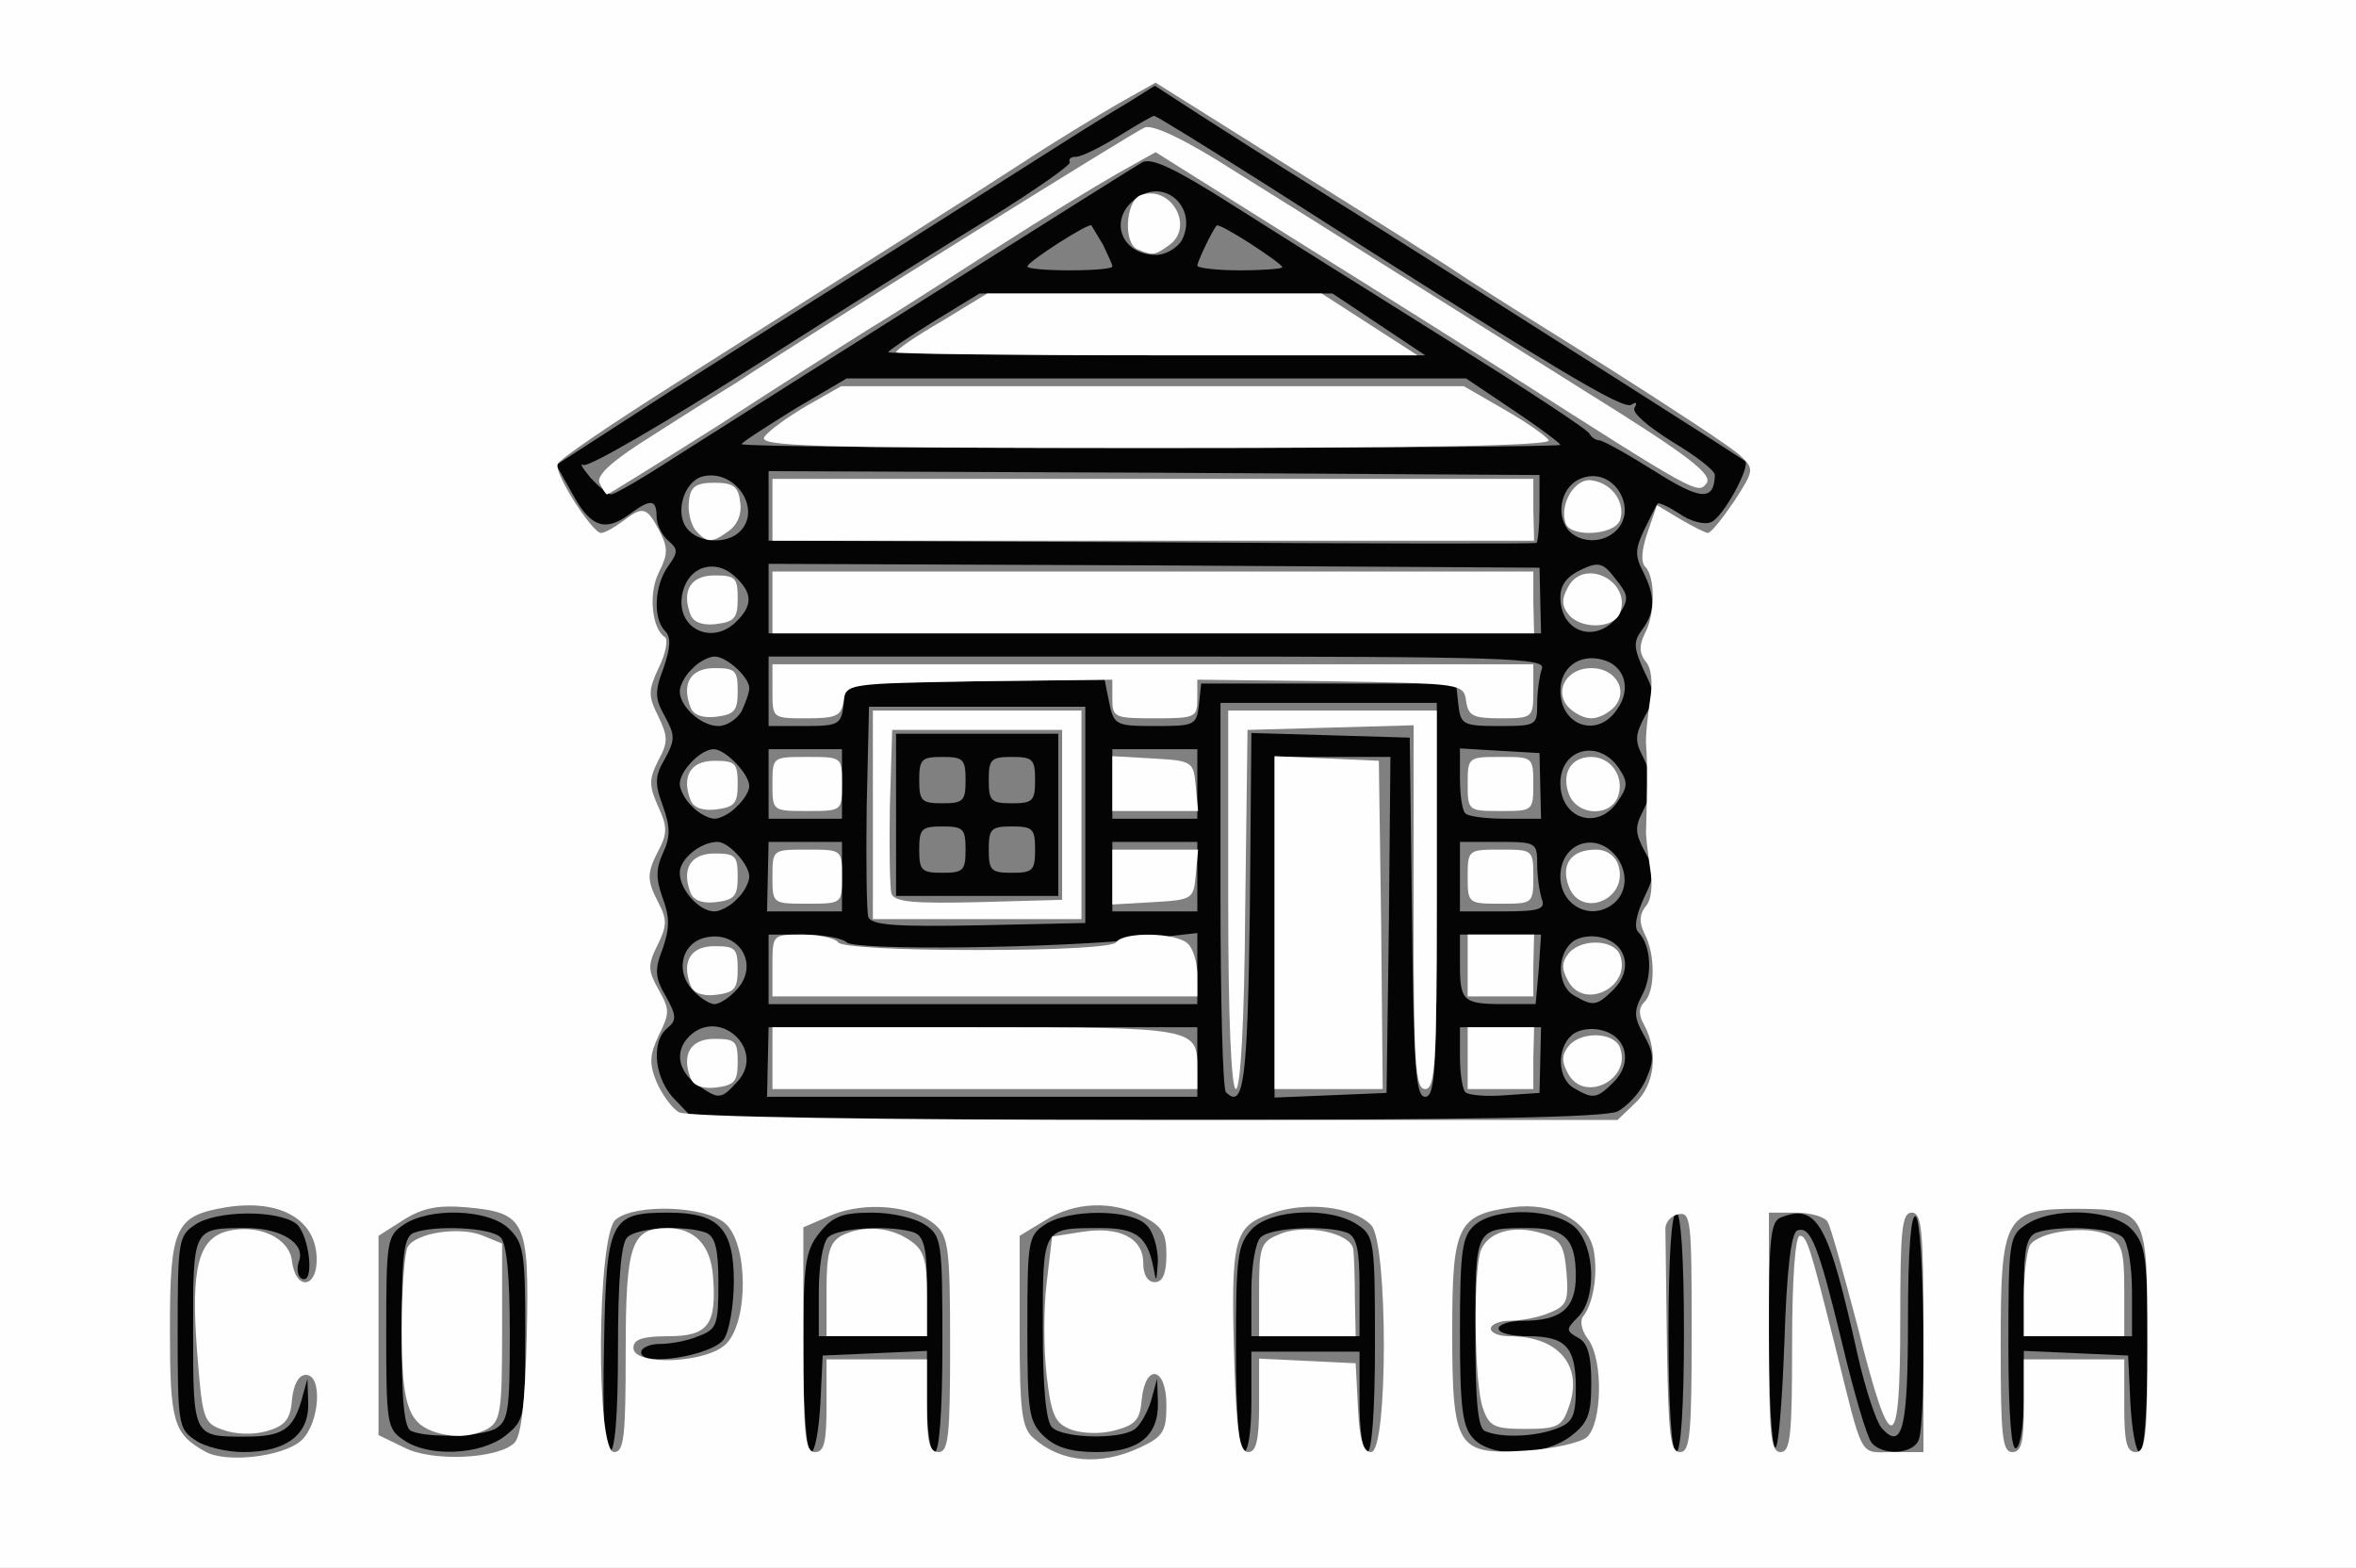 <!DOCTYPE svg PUBLIC "-//W3C//DTD SVG 20010904//EN" "http://www.w3.org/TR/2001/REC-SVG-20010904/DTD/svg10.dtd">
<svg version="1.0" xmlns="http://www.w3.org/2000/svg" width="305px" height="203px" viewBox="0 0 3050 2030" preserveAspectRatio="xMidYMid meet">
<rect x="0" y="0" width="3050" height="2030" fill="#808080" stroke="none"/>
<g id="layer1" fill="#040404" stroke="none">
 <path d="M252 1864 c-21 -14 -22 -22 -22 -139 0 -117 1 -125 22 -139 27 -19 106 -20 131 -2 18 14 25 82 7 71 -5 -3 -6 -13 -3 -22 9 -23 -23 -43 -68 -43 -70 0 -69 -1 -69 135 0 136 0 135 68 135 47 0 61 -9 72 -46 l8 -29 1 32 c1 41 -29 63 -84 63 -22 0 -51 -7 -63 -16z"/>
 <path d="M522 1864 c-21 -14 -22 -22 -22 -139 0 -117 1 -125 22 -139 33 -23 109 -21 136 4 20 19 22 30 22 135 0 111 -1 114 -26 134 -32 25 -100 28 -132 5z m119 -14 c17 -10 19 -22 19 -123 0 -75 -4 -117 -12 -125 -13 -13 -85 -16 -112 -6 -13 5 -16 26 -16 129 0 89 3 125 13 128 22 9 88 7 108 -3z"/>
 <path d="M782 1739 c3 -160 8 -169 83 -169 65 0 85 20 85 89 0 31 -6 65 -13 75 -15 21 -107 36 -107 17 0 -6 11 -11 24 -11 14 0 36 -4 50 -10 24 -9 26 -14 26 -69 0 -44 -4 -60 -16 -65 -27 -10 -89 -7 -102 6 -8 8 -12 55 -12 145 0 88 -4 133 -11 133 -7 0 -9 -45 -7 -141z"/>
 <path d="M1040 1751 c0 -115 2 -131 21 -155 17 -21 29 -26 68 -26 26 0 56 7 69 16 21 14 22 22 22 155 0 86 -4 139 -10 139 -6 0 -10 -28 -10 -65 l0 -66 -67 3 -68 3 -3 63 c-2 34 -7 62 -12 62 -6 0 -10 -54 -10 -129z m160 -85 c0 -49 -4 -65 -16 -70 -27 -10 -99 -7 -112 6 -7 7 -12 38 -12 70 l0 58 70 0 70 0 0 -64z"/>
 <path d="M1352 1860 c-20 -19 -22 -30 -22 -140 0 -112 1 -120 22 -134 30 -21 112 -21 132 0 9 8 15 30 15 47 -2 28 -2 29 -6 7 -8 -39 -22 -50 -68 -50 -76 0 -75 -2 -75 129 0 78 4 121 12 129 14 14 86 16 106 3 7 -4 17 -21 22 -37 l8 -29 1 31 c1 43 -25 64 -80 64 -32 0 -52 -6 -67 -20z"/>
 <path d="M1600 1747 c0 -120 2 -135 20 -155 25 -27 103 -30 138 -6 21 14 22 22 22 155 0 86 -4 139 -10 139 -6 0 -10 -28 -10 -65 l0 -65 -70 0 -70 0 0 65 c0 37 -4 65 -10 65 -6 0 -10 -51 -10 -133z m160 -81 c0 -49 -4 -65 -16 -70 -27 -10 -99 -7 -112 6 -7 7 -12 38 -12 70 l0 58 70 0 70 0 0 -64z"/>
 <path d="M1907 1862 c-14 -15 -17 -41 -17 -139 0 -103 3 -122 18 -136 27 -25 106 -23 132 3 25 25 27 91 3 115 -16 16 -16 18 0 27 12 6 17 22 17 58 0 41 -4 52 -26 69 -35 27 -104 29 -127 3z m107 -12 c22 -8 26 -16 26 -53 0 -53 -13 -67 -62 -67 -21 0 -38 -4 -38 -10 0 -5 14 -10 31 -10 50 0 69 -16 69 -58 0 -48 -14 -62 -61 -62 -70 0 -69 -1 -69 135 0 89 3 125 13 128 21 9 64 7 91 -3z"/>
 <path d="M2160 1725 c0 -97 4 -155 10 -155 6 0 10 58 10 155 0 97 -4 155 -10 155 -6 0 -10 -58 -10 -155z"/>
 <path d="M2298 1874 c-5 -4 -8 -71 -8 -150 0 -122 2 -143 16 -148 47 -18 61 8 99 179 10 44 24 86 31 94 27 30 34 0 34 -140 0 -91 4 -138 10 -134 11 7 14 262 4 289 -7 19 -47 21 -61 4 -6 -7 -23 -65 -38 -128 -31 -128 -41 -153 -58 -147 -8 2 -14 49 -17 146 -3 79 -8 139 -12 135z"/>
 <path d="M2600 1741 c0 -133 1 -141 22 -155 35 -24 113 -21 138 6 18 20 20 35 20 155 0 78 -4 133 -10 133 -5 0 -10 -28 -12 -62 l-3 -63 -67 -3 -68 -3 0 60 c0 33 -4 63 -10 66 -6 4 -10 -43 -10 -134z m160 -69 c0 -32 -5 -63 -12 -70 -13 -13 -85 -16 -112 -6 -12 5 -16 21 -16 70 l0 64 70 0 70 0 0 -58z"/>
 <path d="M875 1425 c-28 -27 -33 -76 -11 -94 12 -10 12 -16 -2 -41 -14 -24 -15 -34 -4 -62 9 -26 9 -41 0 -65 -9 -25 -9 -38 0 -58 10 -21 10 -34 0 -62 -11 -29 -10 -39 3 -61 13 -24 13 -30 0 -54 -13 -23 -14 -32 -2 -63 9 -27 10 -40 2 -48 -16 -16 -14 -59 4 -84 13 -18 13 -22 0 -33 -8 -7 -15 -21 -15 -31 0 -23 -8 -23 -34 -4 -32 24 -51 18 -74 -24 l-22 -39 147 -95 c82 -52 211 -134 288 -182 77 -49 169 -107 205 -130 36 -23 81 -51 100 -62 l35 -22 57 37 c31 20 100 64 153 97 53 33 129 81 168 106 40 25 142 90 227 144 85 54 157 100 159 102 8 6 -29 74 -44 79 -8 4 -27 -1 -41 -11 -14 -9 -27 -15 -28 -13 -2 2 -9 17 -17 33 -12 25 -13 34 -2 55 16 32 16 52 -1 75 -12 16 -11 24 2 53 15 30 15 36 1 60 -12 23 -13 31 -2 52 7 14 13 30 13 35 0 6 -6 21 -13 35 -11 21 -10 29 2 52 14 24 14 30 -1 61 -10 22 -13 38 -7 44 16 16 19 55 5 81 -11 21 -11 29 2 52 13 23 14 32 3 57 -7 17 -24 35 -37 42 -18 8 -196 11 -610 11 l-585 0 -24 -25z m80 -25 c37 -41 -24 -97 -63 -58 -19 19 -14 45 10 62 29 20 31 20 53 -4z m595 -25 l0 -45 -277 0 -278 0 -1 45 -1 45 279 0 278 0 0 -45z m68 -194 l2 -232 103 3 102 3 3 233 c2 197 5 232 17 232 13 0 15 -36 15 -255 l0 -255 -140 0 -140 0 0 248 c0 137 3 252 7 256 23 23 28 -13 31 -233z m180 17 l2 -218 -75 0 -75 0 0 220 0 221 73 -3 72 -3 3 -217z m196 174 l1 -42 -52 0 -53 0 0 38 c0 21 3 42 7 46 4 4 27 6 52 4 l44 -3 1 -43z m95 29 c25 -25 17 -59 -15 -67 -14 -4 -31 -1 -39 6 -20 17 -19 57 3 69 24 14 29 14 51 -8z m-1135 -120 c31 -34 0 -80 -45 -66 -27 9 -34 43 -13 66 9 10 22 19 29 19 7 0 20 -9 29 -19z m596 -27 l0 -46 -62 7 c-123 13 -381 16 -392 5 -5 -5 -30 -10 -55 -10 l-46 0 0 45 0 45 278 0 277 0 0 -46z m442 1 l3 -45 -52 0 -53 0 0 38 c0 48 4 52 56 52 l42 0 4 -45z m97 26 c25 -25 17 -59 -15 -67 -14 -4 -31 -1 -39 6 -20 17 -19 57 3 69 24 14 29 14 51 -8z m-684 -226 l0 -140 -140 0 -140 0 -3 129 c-1 72 0 136 2 143 4 11 36 13 143 11 l138 -3 0 -140z m-451 109 c9 -8 16 -22 16 -29 0 -16 -27 -45 -41 -45 -22 0 -49 22 -49 40 0 22 25 50 45 50 7 0 21 -7 29 -16z m136 -29 l0 -45 -47 0 -48 0 -1 45 -1 45 49 0 48 0 0 -45z m460 0 l0 -45 -55 0 -55 0 0 45 0 45 55 0 55 0 0 -45z m446 29 c-3 -9 -6 -29 -6 -45 0 -28 -1 -29 -50 -29 l-50 0 0 45 0 45 56 0 c47 0 55 -3 50 -16z m90 8 c19 -13 23 -39 8 -61 -26 -36 -74 -21 -74 24 0 36 37 57 66 37z m-1132 -128 c9 -8 16 -20 16 -26 0 -16 -31 -48 -46 -48 -17 0 -44 28 -44 45 0 7 7 21 16 29 8 9 22 16 29 16 7 0 21 -7 29 -16z m136 -29 l0 -45 -47 0 -48 0 0 45 0 45 48 0 47 0 0 -45z m460 0 l0 -45 -55 0 -55 0 0 45 0 45 55 0 55 0 0 -45z m444 3 l-1 -43 -52 -3 -51 -3 0 39 c0 21 3 42 7 45 3 4 27 7 52 7 l46 0 -1 -42z m100 20 c13 -19 14 -25 2 -43 -26 -39 -76 -26 -76 19 0 46 48 62 74 24z m-1134 -117 c5 -11 10 -24 10 -30 0 -14 -29 -41 -45 -41 -7 0 -21 7 -29 16 -9 8 -16 22 -16 29 0 20 28 45 50 45 11 0 24 -9 30 -19z m132 -8 l3 -28 168 -3 167 -2 6 30 c6 29 9 30 60 30 50 0 53 -1 56 -27 l3 -28 165 0 165 0 3 28 c3 25 6 27 53 27 48 0 49 -1 49 -29 0 -16 3 -36 6 -45 6 -14 -42 -16 -497 -16 l-504 0 0 45 0 45 47 0 c43 0 47 -2 50 -27z m1001 6 c20 -27 10 -58 -19 -65 -30 -8 -54 11 -54 40 0 46 48 62 73 25z m-1139 -115 c21 -21 20 -37 -3 -58 -25 -23 -59 -13 -67 20 -12 46 37 72 70 38z m1040 -26 l-1 -43 -499 -3 -499 -2 0 45 0 45 500 0 500 0 -1 -42z m103 16 c12 -19 11 -24 -6 -45 -16 -21 -22 -22 -45 -11 -17 8 -26 19 -26 35 0 48 50 62 77 21z m-104 -136 l0 -43 -499 -3 -499 -2 0 45 0 45 495 2 c272 2 497 2 499 1 2 -2 4 -22 4 -45z m-1035 30 c29 -29 -7 -82 -49 -71 -24 7 -36 48 -19 68 15 18 51 20 68 3z m1128 4 c39 -26 6 -89 -38 -73 -26 9 -35 45 -18 67 13 15 38 18 56 6z m134 -77 c0 -6 -25 -25 -55 -43 -32 -20 -53 -38 -49 -44 4 -7 2 -8 -4 -4 -11 7 -98 -45 -470 -283 -79 -50 -145 -91 -148 -91 -2 0 -23 12 -47 27 -23 14 -47 26 -54 26 -7 0 -10 3 -8 7 2 3 -42 34 -98 69 -56 34 -196 122 -312 196 -115 73 -214 131 -220 127 -5 -3 -1 4 9 16 11 12 23 22 27 22 5 0 41 -21 81 -47 143 -91 591 -374 607 -383 12 -6 42 8 116 55 55 35 181 114 280 176 99 62 182 116 183 121 2 4 8 8 12 8 5 0 37 18 72 40 60 38 77 39 78 5z m-200 -39 c0 -2 -28 -23 -61 -45 l-61 -41 -401 0 -401 0 -68 40 c-37 23 -68 43 -68 45 0 3 239 5 530 5 292 0 530 -2 530 -4z m-235 -156 l-60 -40 -228 0 -229 0 -59 36 c-32 20 -59 38 -59 40 0 2 156 4 348 4 l347 0 -60 -40z m-345 -75 c0 -3 -6 -15 -12 -28 -7 -12 -14 -23 -15 -25 -2 -5 -83 47 -83 53 0 3 25 5 55 5 30 0 55 -2 55 -5z m220 1 c0 -5 -81 -58 -85 -54 -6 7 -25 47 -25 52 0 3 25 6 55 6 30 0 55 -2 55 -4z m-130 -35 c21 -41 -21 -81 -58 -55 -38 26 -22 74 25 74 12 0 27 -9 33 -19z"/>
 <path d="M1160 1055 l0 -105 105 0 105 0 0 105 0 105 -105 0 -105 0 0 -105z m90 45 c0 -27 -3 -30 -30 -30 -27 0 -30 3 -30 30 0 27 3 30 30 30 27 0 30 -3 30 -30z m90 0 c0 -27 -3 -30 -30 -30 -27 0 -30 3 -30 30 0 27 3 30 30 30 27 0 30 -3 30 -30z m-90 -90 c0 -27 -3 -30 -30 -30 -27 0 -30 3 -30 30 0 27 3 30 30 30 27 0 30 -3 30 -30z m90 0 c0 -27 -3 -30 -30 -30 -27 0 -30 3 -30 30 0 27 3 30 30 30 27 0 30 -3 30 -30z"/>
 </g>
<g id="layer2" fill="#fefefe" stroke="none">
 <path d="M0 1015 l0 -1015 1525 0 1525 0 0 1015 0 1015 -1525 0 -1525 0 0 -1015z m390 850 c24 -22 28 -85 6 -85 -9 0 -16 12 -18 32 -2 26 -9 34 -33 41 -18 5 -41 4 -57 -2 -25 -9 -26 -14 -33 -103 -8 -107 2 -144 39 -154 41 -10 81 9 84 39 5 38 32 35 32 -2 0 -52 -47 -79 -117 -68 -66 11 -73 25 -73 157 0 120 4 136 45 159 27 16 102 7 125 -14z m276 3 c9 -9 14 -55 16 -140 3 -148 -1 -158 -79 -165 -36 -3 -56 1 -80 16 l-33 21 0 129 0 129 33 16 c36 19 122 15 143 -6z m810 6 c30 -14 34 -21 34 -55 0 -49 -27 -55 -32 -7 -2 26 -8 33 -35 40 -18 5 -42 4 -56 -1 -21 -8 -26 -18 -32 -70 -4 -34 -4 -88 0 -120 l7 -60 38 -6 c49 -8 80 8 80 40 0 16 6 25 15 25 10 0 15 -11 15 -35 0 -28 -5 -37 -30 -50 -40 -21 -89 -19 -127 5 l-33 20 0 123 c0 106 3 126 18 139 36 32 87 36 138 12z m-666 -123 c0 -140 7 -161 54 -161 35 0 56 22 59 62 5 63 -6 78 -58 78 -33 0 -45 4 -45 15 0 24 95 20 120 -5 29 -29 29 -129 -1 -156 -26 -23 -117 -26 -142 -5 -24 19 -26 301 -2 301 13 0 15 -21 15 -129z m260 69 l0 -60 65 0 65 0 0 60 c0 47 3 60 15 60 13 0 15 -22 15 -138 0 -124 -2 -141 -19 -156 -28 -25 -90 -31 -134 -13 l-37 16 0 145 c0 123 2 146 15 146 12 0 15 -13 15 -60z m560 0 l0 -61 63 3 62 3 3 58 c2 42 7 57 17 57 22 0 22 -272 0 -294 -24 -24 -84 -31 -129 -15 -49 17 -53 31 -48 197 3 88 7 112 18 112 10 0 14 -15 14 -60z m424 41 c20 -17 22 -100 2 -127 -8 -10 -11 -23 -7 -29 14 -17 20 -57 14 -87 -8 -38 -53 -62 -105 -55 -71 10 -78 23 -78 160 0 152 6 161 96 155 34 -2 69 -10 78 -17z m136 -137 c0 -143 -1 -155 -17 -152 -10 2 -18 11 -17 21 0 9 1 78 2 152 2 113 4 135 17 135 13 0 15 -24 15 -156z m130 16 c0 -83 4 -140 10 -140 9 0 13 13 45 140 38 153 31 140 75 140 l40 0 0 -155 c0 -131 -2 -155 -15 -155 -13 0 -15 22 -15 141 0 177 -12 179 -55 7 -18 -68 -35 -130 -39 -136 -4 -7 -23 -12 -42 -12 l-34 0 0 155 c0 131 2 155 15 155 13 0 15 -22 15 -140z m300 80 l0 -60 65 0 65 0 0 60 c0 47 3 60 15 60 13 0 15 -23 15 -144 0 -168 -1 -170 -90 -171 -95 0 -100 9 -100 177 0 116 2 138 15 138 12 0 15 -13 15 -60z m-503 -392 c25 -23 30 -66 12 -100 -8 -14 -8 -23 0 -31 14 -14 14 -62 0 -88 -7 -15 -7 -24 1 -35 8 -8 10 -28 6 -51 -3 -21 -6 -44 -5 -50 1 -28 2 -89 0 -108 -1 -11 2 -37 5 -58 4 -23 2 -43 -6 -51 -8 -11 -8 -20 -1 -35 14 -25 14 -74 1 -87 -6 -6 -5 -22 3 -45 l12 -35 30 18 c17 10 33 18 36 18 4 0 19 -19 34 -41 26 -40 26 -42 8 -59 -10 -10 -88 -61 -173 -115 -85 -53 -171 -107 -190 -120 -19 -13 -116 -74 -214 -135 l-180 -113 -48 27 c-26 15 -84 50 -128 79 -80 52 -157 100 -445 283 -82 52 -152 99 -153 105 -5 12 45 89 56 89 5 0 17 -7 28 -15 26 -20 31 -19 47 11 12 23 12 31 0 55 -14 27 -9 74 8 84 4 3 1 21 -8 39 -14 30 -14 37 -1 63 13 27 13 34 0 58 -12 24 -12 32 0 59 12 26 12 35 1 56 -16 31 -16 39 0 70 11 21 10 30 -2 54 -13 26 -12 33 2 58 14 25 14 30 0 58 -12 26 -13 36 -3 61 7 16 20 34 29 39 9 6 257 10 615 10 l600 0 23 -22z"/>
 <path d="M560 1853 c-32 -12 -40 -37 -40 -132 0 -53 4 -101 8 -107 11 -18 66 -26 95 -15 l27 11 0 114 c0 104 -2 116 -19 126 -21 11 -46 12 -71 3z"/>
 <path d="M1070 1670 c0 -48 4 -61 19 -70 28 -14 63 -12 89 6 18 12 22 25 22 70 l0 54 -65 0 -65 0 0 -60z"/>
 <path d="M1630 1670 c0 -54 2 -62 24 -71 33 -16 96 -3 98 19 1 9 2 38 2 64 l1 48 -62 0 -63 0 0 -60z"/>
 <path d="M1920 1824 c-11 -28 -13 -166 -4 -202 8 -27 43 -37 81 -25 24 8 28 16 31 51 3 37 0 43 -23 52 -14 6 -37 10 -51 10 -13 0 -24 5 -24 10 0 6 11 10 24 10 65 0 97 40 76 94 -8 23 -15 26 -55 26 -40 0 -47 -3 -55 -26z"/>
 <path d="M2620 1678 c0 -29 4 -59 8 -66 12 -18 75 -26 101 -13 18 10 21 21 21 71 l0 60 -65 0 -65 0 0 -52z"/>
 <path d="M894 1396 c-12 -31 0 -51 31 -51 27 0 30 3 30 30 0 25 -4 30 -28 33 -17 2 -29 -2 -33 -12z"/>
 <path d="M1000 1370 l0 -40 263 0 c283 0 287 1 287 52 l0 28 -275 0 -275 0 0 -40z"/>
 <path d="M1590 1165 l0 -245 135 0 135 0 0 245 c0 211 -2 245 -15 245 -13 0 -15 -33 -15 -235 l0 -236 -107 3 -108 3 -3 233 c-1 143 -6 232 -12 232 -6 0 -10 -91 -10 -245z"/>
 <path d="M1650 1195 l0 -216 68 3 67 3 3 213 2 212 -70 0 -70 0 0 -215z"/>
 <path d="M1900 1370 l0 -40 43 0 43 0 -1 40 0 40 -42 0 -43 0 0 -40z"/>
 <path d="M2030 1390 c-9 -16 -8 -25 1 -36 16 -19 58 -18 66 2 16 41 -46 73 -67 34z"/>
 <path d="M894 1276 c-12 -31 0 -51 31 -51 27 0 30 3 30 30 0 25 -4 30 -28 33 -17 2 -29 -2 -33 -12z"/>
 <path d="M1000 1250 c0 -40 0 -40 39 -40 22 0 43 5 46 10 4 6 75 10 180 10 105 0 176 -4 180 -10 9 -14 78 -13 93 2 7 7 12 25 12 40 l0 28 -275 0 -275 0 0 -40z"/>
 <path d="M1900 1250 l0 -40 43 0 43 0 -1 40 0 40 -42 0 -43 0 0 -40z"/>
 <path d="M2030 1270 c-9 -16 -8 -25 1 -36 16 -19 58 -18 66 2 16 41 -46 73 -67 34z"/>
 <path d="M1130 1055 l0 -135 135 0 135 0 0 135 0 135 -135 0 -135 0 0 -135z m245 0 l0 -110 -110 0 -110 0 -3 99 c-1 55 0 106 2 113 4 11 30 13 113 11 l108 -3 0 -110z"/>
 <path d="M894 1156 c-12 -31 0 -51 31 -51 27 0 30 3 30 30 0 25 -4 30 -28 33 -17 2 -29 -2 -33 -12z"/>
 <path d="M1000 1135 c0 -35 0 -35 45 -35 45 0 45 0 45 35 0 35 0 35 -45 35 -45 0 -45 0 -45 -35z"/>
 <path d="M1440 1136 l0 -36 56 0 55 0 -3 33 c-3 31 -4 32 -55 35 l-53 3 0 -35z"/>
 <path d="M1900 1135 c0 -35 1 -35 43 -35 41 0 42 0 42 35 0 35 -1 35 -42 35 -42 0 -43 0 -43 -35z"/>
 <path d="M2031 1148 c-11 -29 3 -48 35 -48 14 0 25 8 29 20 14 44 -48 70 -64 28z"/>
 <path d="M894 1036 c-12 -31 0 -51 31 -51 27 0 30 3 30 30 0 25 -4 30 -28 33 -17 2 -29 -2 -33 -12z"/>
 <path d="M1000 1015 c0 -35 0 -35 45 -35 45 0 45 0 45 35 0 35 0 35 -45 35 -45 0 -45 0 -45 -35z"/>
 <path d="M1440 1014 l0 -35 53 3 c51 3 52 4 55 36 l3 32 -55 0 -56 0 0 -36z"/>
 <path d="M1900 1015 c0 -35 1 -35 43 -35 41 0 42 0 42 35 0 35 -1 35 -42 35 -42 0 -43 0 -43 -35z"/>
 <path d="M2031 1028 c-10 -27 3 -48 29 -48 25 0 43 25 35 50 -9 28 -53 27 -64 -2z"/>
 <path d="M894 916 c-12 -31 0 -51 31 -51 27 0 30 3 30 30 0 25 -4 30 -28 33 -17 2 -29 -2 -33 -12z"/>
 <path d="M1000 895 l0 -35 493 0 492 0 0 35 c0 34 -1 35 -42 35 -36 0 -42 -3 -45 -22 -3 -23 -5 -23 -175 -26 l-173 -2 0 25 c0 24 -3 25 -55 25 -52 0 -55 -1 -55 -25 l0 -25 -172 2 c-171 3 -173 3 -176 26 -3 19 -9 22 -48 22 -44 0 -44 0 -44 -35z"/>
 <path d="M2029 914 c-17 -21 0 -49 31 -49 31 0 48 28 31 49 -8 9 -21 16 -31 16 -10 0 -23 -7 -31 -16z"/>
 <path d="M1000 780 l0 -40 493 0 492 0 0 40 1 40 -493 0 -493 0 0 -40z"/>
 <path d="M894 796 c-12 -31 0 -51 31 -51 27 0 30 3 30 30 0 25 -4 30 -28 33 -17 2 -29 -2 -33 -12z"/>
 <path d="M2031 796 c-9 -11 -10 -20 -1 -36 21 -39 83 -7 67 34 -8 20 -50 21 -66 2z"/>
 <path d="M900 686 c-6 -8 -10 -25 -8 -38 2 -18 9 -23 33 -23 24 0 31 5 33 24 3 15 -3 30 -14 38 -23 17 -29 16 -44 -1z"/>
 <path d="M1000 660 l0 -40 493 0 492 0 0 40 1 40 -493 0 -493 0 0 -40z"/>
 <path d="M2027 678 c-9 -25 12 -60 34 -56 27 4 44 30 36 52 -8 19 -63 22 -70 4z"/>
 <path d="M776 625 c-4 -10 17 -29 70 -62 42 -27 90 -57 108 -68 122 -80 515 -325 528 -330 11 -4 53 16 117 57 56 35 144 90 196 123 53 33 170 107 261 164 132 82 162 106 153 117 -11 14 -12 14 -259 -144 -52 -33 -176 -111 -274 -172 l-180 -113 -50 28 c-28 16 -97 58 -153 94 -56 36 -130 84 -165 105 -35 22 -125 79 -200 128 -76 48 -140 88 -142 88 -2 0 -6 -7 -10 -15z"/>
 <path d="M990 565 c6 -8 31 -26 55 -40 l44 -25 403 0 403 0 52 30 c28 16 54 34 58 40 4 7 -162 10 -511 10 -451 0 -515 -2 -504 -15z"/>
 <path d="M1160 456 c0 -3 26 -21 59 -40 l59 -36 216 0 217 0 62 40 62 40 -337 0 c-186 0 -338 -2 -338 -4z"/>
 <path d="M1473 323 c-19 -7 -16 -62 3 -70 39 -15 71 40 38 64 -19 14 -22 14 -41 6z"/>
 </g>

</svg>